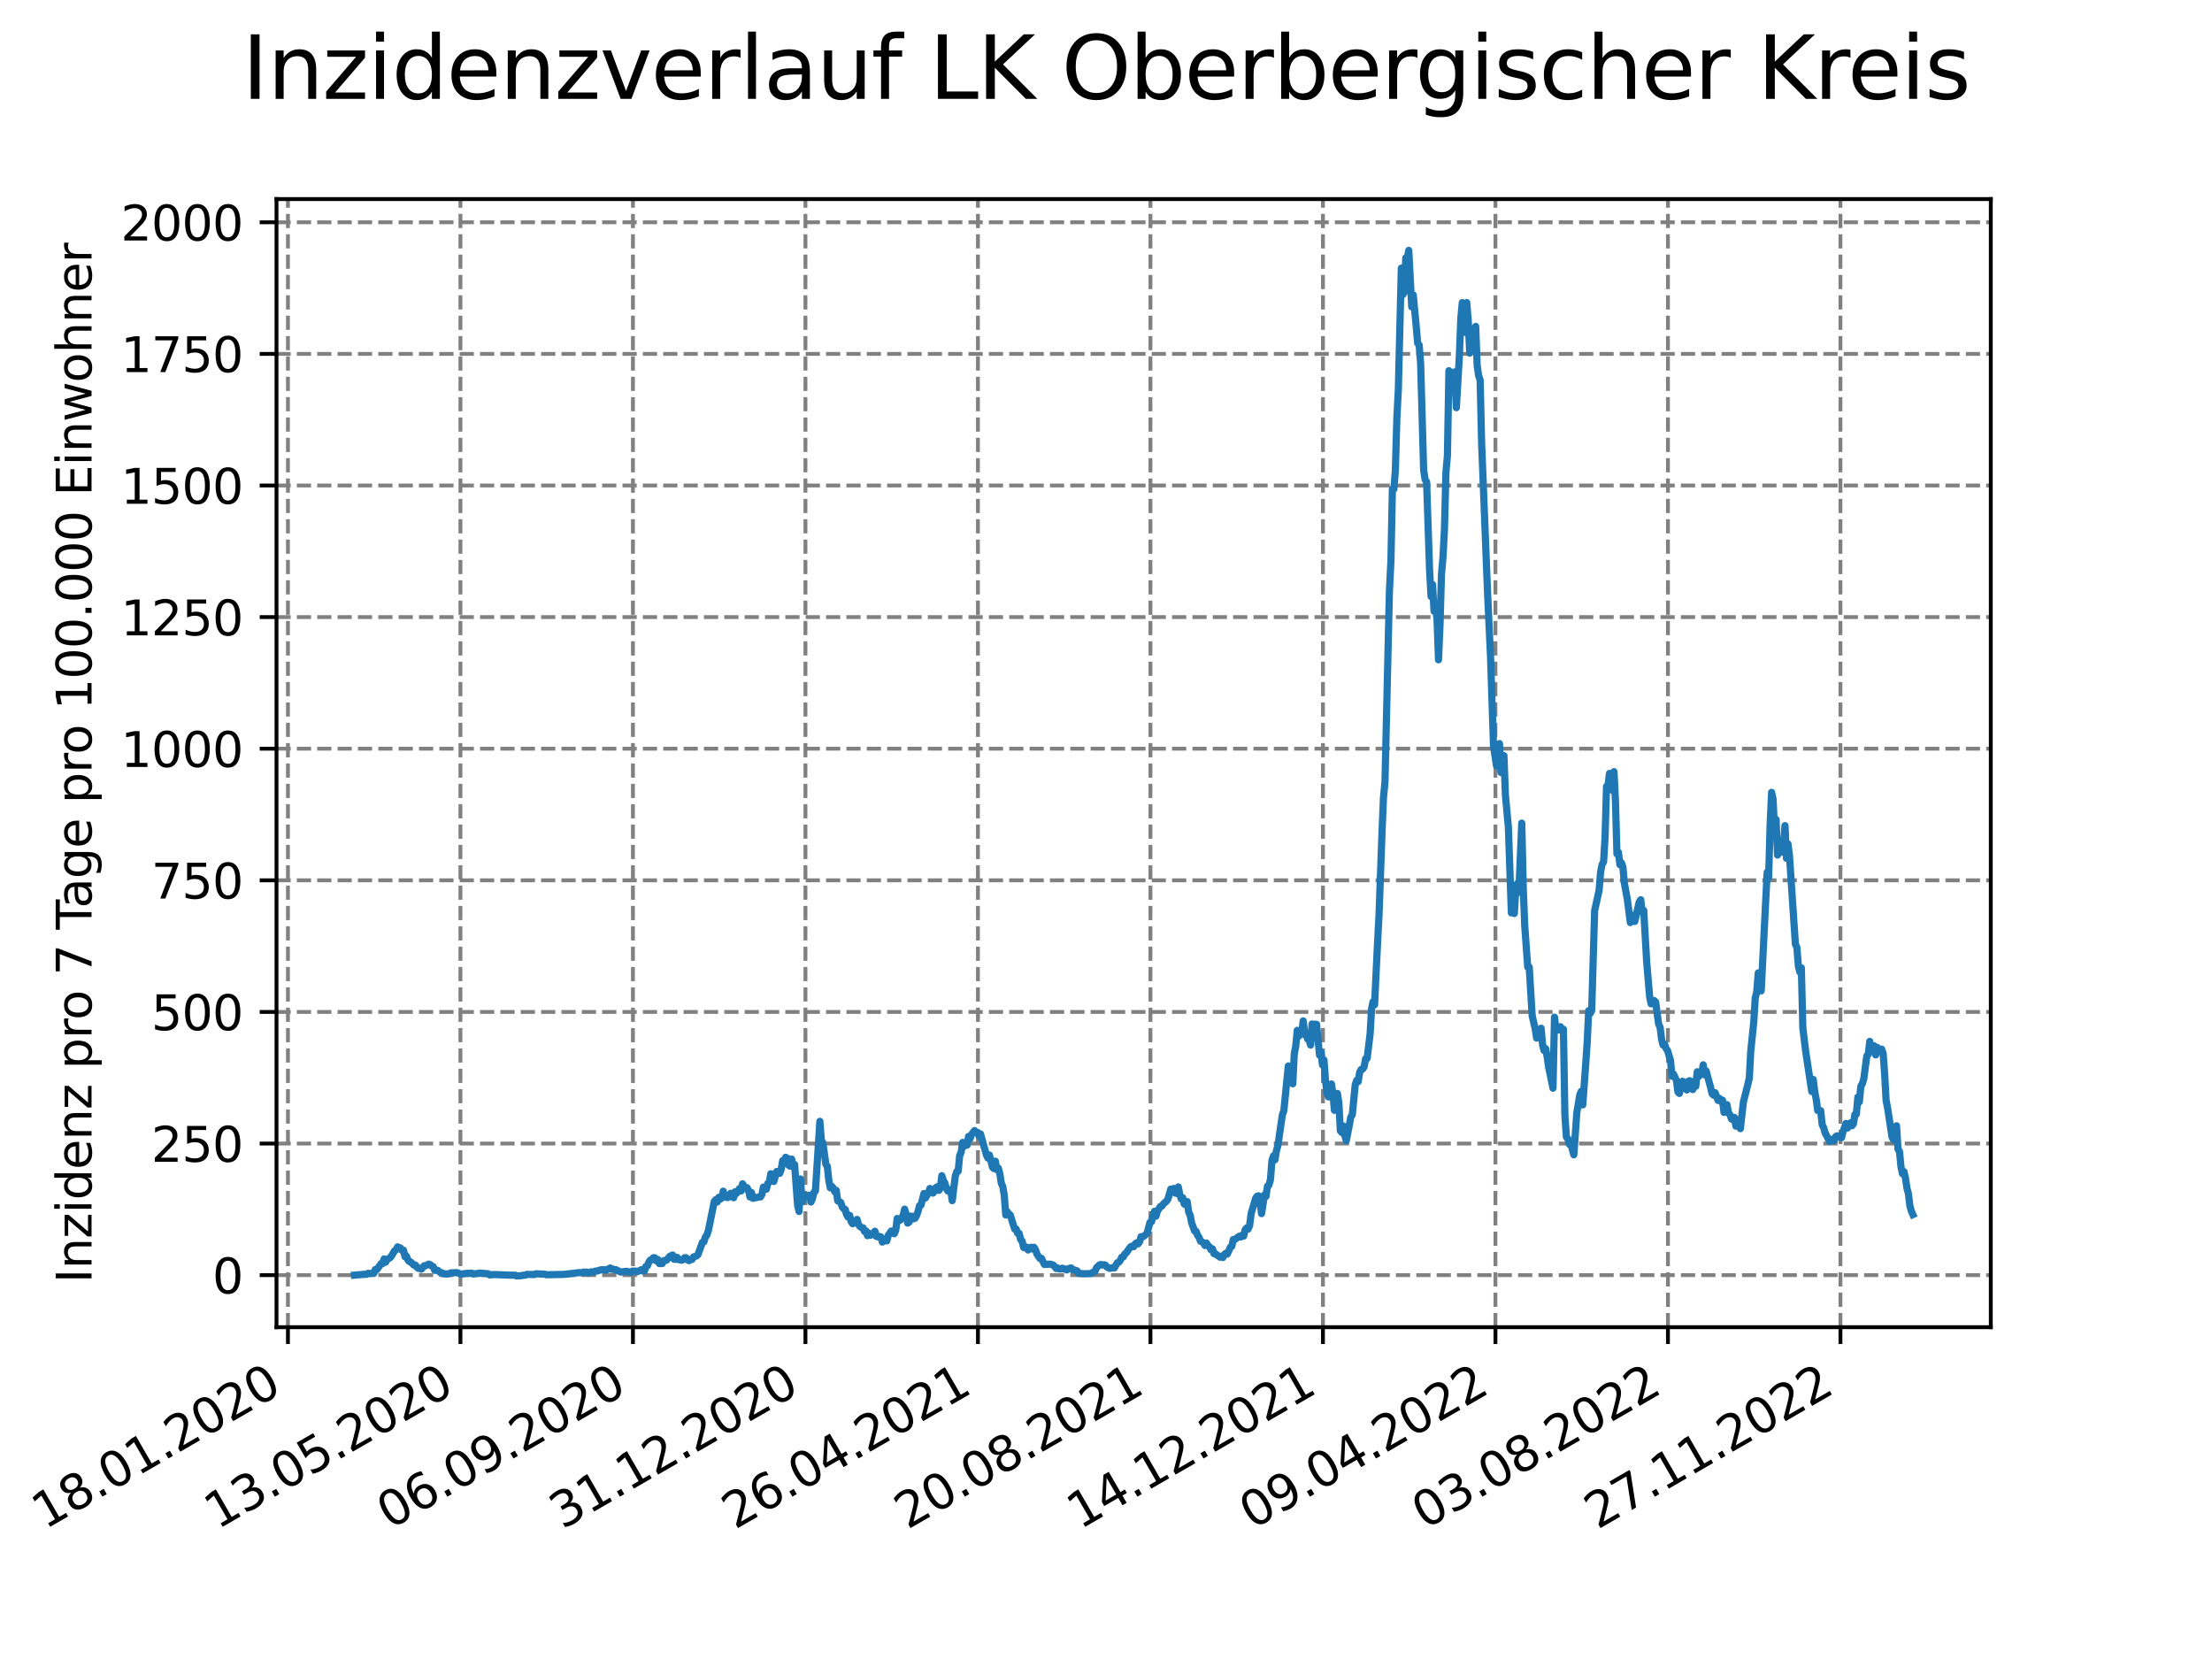 <?xml version="1.0" encoding="utf-8" standalone="no"?>
<!DOCTYPE svg PUBLIC "-//W3C//DTD SVG 1.1//EN"
  "http://www.w3.org/Graphics/SVG/1.1/DTD/svg11.dtd">
<svg xmlns:xlink="http://www.w3.org/1999/xlink" width="460.8pt" height="345.6pt" viewBox="0 0 460.8 345.6" xmlns="http://www.w3.org/2000/svg" version="1.1">
 <defs>
  <style type="text/css">*{stroke-linejoin: round; stroke-linecap: butt}</style>
 </defs>
 <g id="figure_1">
  <g id="patch_1">
   <path d="M 0 345.6 
L 460.8 345.6 
L 460.8 0 
L 0 0 
z
" style="fill: #ffffff"/>
  </g>
  <g id="axes_1">
   <g id="patch_2">
    <path d="M 57.6 276.48 
L 414.72 276.48 
L 414.72 41.472 
L 57.6 41.472 
z
" style="fill: #ffffff"/>
   </g>
   <g id="matplotlib.axis_1">
    <g id="xtick_1">
     <g id="line2d_1">
      <path d="M 59.983 276.48 
L 59.983 41.472 
" clip-path="url(#pe8a0dad071)" style="fill: none; stroke-dasharray: 2.96,1.28; stroke-dashoffset: 0; stroke: #808080; stroke-width: 0.8"/>
     </g>
     <g id="line2d_2">
      <defs>
       <path id="m8396f76496" d="M 0 0 
L 0 3.5 
" style="stroke: #000000; stroke-width: 0.8"/>
      </defs>
      <g>
       <use xlink:href="#m8396f76496" x="59.983" y="276.48" style="stroke: #000000; stroke-width: 0.8"/>
      </g>
     </g>
     <g id="text_1">
      <!-- 18.01.2020 -->
      <g transform="translate(9.358 318.689) rotate(-30) scale(0.1 -0.1)">
       <defs>
        <path id="DejaVuSans-31" d="M 794 531 
L 1825 531 
L 1825 4091 
L 703 3866 
L 703 4441 
L 1819 4666 
L 2450 4666 
L 2450 531 
L 3481 531 
L 3481 0 
L 794 0 
L 794 531 
z
" transform="scale(0.016)"/>
        <path id="DejaVuSans-38" d="M 2034 2216 
Q 1584 2216 1326 1975 
Q 1069 1734 1069 1313 
Q 1069 891 1326 650 
Q 1584 409 2034 409 
Q 2484 409 2743 651 
Q 3003 894 3003 1313 
Q 3003 1734 2745 1975 
Q 2488 2216 2034 2216 
z
M 1403 2484 
Q 997 2584 770 2862 
Q 544 3141 544 3541 
Q 544 4100 942 4425 
Q 1341 4750 2034 4750 
Q 2731 4750 3128 4425 
Q 3525 4100 3525 3541 
Q 3525 3141 3298 2862 
Q 3072 2584 2669 2484 
Q 3125 2378 3379 2068 
Q 3634 1759 3634 1313 
Q 3634 634 3220 271 
Q 2806 -91 2034 -91 
Q 1263 -91 848 271 
Q 434 634 434 1313 
Q 434 1759 690 2068 
Q 947 2378 1403 2484 
z
M 1172 3481 
Q 1172 3119 1398 2916 
Q 1625 2713 2034 2713 
Q 2441 2713 2670 2916 
Q 2900 3119 2900 3481 
Q 2900 3844 2670 4047 
Q 2441 4250 2034 4250 
Q 1625 4250 1398 4047 
Q 1172 3844 1172 3481 
z
" transform="scale(0.016)"/>
        <path id="DejaVuSans-2e" d="M 684 794 
L 1344 794 
L 1344 0 
L 684 0 
L 684 794 
z
" transform="scale(0.016)"/>
        <path id="DejaVuSans-30" d="M 2034 4250 
Q 1547 4250 1301 3770 
Q 1056 3291 1056 2328 
Q 1056 1369 1301 889 
Q 1547 409 2034 409 
Q 2525 409 2770 889 
Q 3016 1369 3016 2328 
Q 3016 3291 2770 3770 
Q 2525 4250 2034 4250 
z
M 2034 4750 
Q 2819 4750 3233 4129 
Q 3647 3509 3647 2328 
Q 3647 1150 3233 529 
Q 2819 -91 2034 -91 
Q 1250 -91 836 529 
Q 422 1150 422 2328 
Q 422 3509 836 4129 
Q 1250 4750 2034 4750 
z
" transform="scale(0.016)"/>
        <path id="DejaVuSans-32" d="M 1228 531 
L 3431 531 
L 3431 0 
L 469 0 
L 469 531 
Q 828 903 1448 1529 
Q 2069 2156 2228 2338 
Q 2531 2678 2651 2914 
Q 2772 3150 2772 3378 
Q 2772 3750 2511 3984 
Q 2250 4219 1831 4219 
Q 1534 4219 1204 4116 
Q 875 4013 500 3803 
L 500 4441 
Q 881 4594 1212 4672 
Q 1544 4750 1819 4750 
Q 2544 4750 2975 4387 
Q 3406 4025 3406 3419 
Q 3406 3131 3298 2873 
Q 3191 2616 2906 2266 
Q 2828 2175 2409 1742 
Q 1991 1309 1228 531 
z
" transform="scale(0.016)"/>
       </defs>
       <use xlink:href="#DejaVuSans-31"/>
       <use xlink:href="#DejaVuSans-38" x="63.623"/>
       <use xlink:href="#DejaVuSans-2e" x="127.246"/>
       <use xlink:href="#DejaVuSans-30" x="159.033"/>
       <use xlink:href="#DejaVuSans-31" x="222.656"/>
       <use xlink:href="#DejaVuSans-2e" x="286.279"/>
       <use xlink:href="#DejaVuSans-32" x="318.066"/>
       <use xlink:href="#DejaVuSans-30" x="381.689"/>
       <use xlink:href="#DejaVuSans-32" x="445.312"/>
       <use xlink:href="#DejaVuSans-30" x="508.936"/>
      </g>
     </g>
    </g>
    <g id="xtick_2">
     <g id="line2d_3">
      <path d="M 95.918 276.48 
L 95.918 41.472 
" clip-path="url(#pe8a0dad071)" style="fill: none; stroke-dasharray: 2.96,1.28; stroke-dashoffset: 0; stroke: #808080; stroke-width: 0.8"/>
     </g>
     <g id="line2d_4">
      <g>
       <use xlink:href="#m8396f76496" x="95.918" y="276.48" style="stroke: #000000; stroke-width: 0.8"/>
      </g>
     </g>
     <g id="text_2">
      <!-- 13.05.2020 -->
      <g transform="translate(45.293 318.689) rotate(-30) scale(0.1 -0.1)">
       <defs>
        <path id="DejaVuSans-33" d="M 2597 2516 
Q 3050 2419 3304 2112 
Q 3559 1806 3559 1356 
Q 3559 666 3084 287 
Q 2609 -91 1734 -91 
Q 1441 -91 1130 -33 
Q 819 25 488 141 
L 488 750 
Q 750 597 1062 519 
Q 1375 441 1716 441 
Q 2309 441 2620 675 
Q 2931 909 2931 1356 
Q 2931 1769 2642 2001 
Q 2353 2234 1838 2234 
L 1294 2234 
L 1294 2753 
L 1863 2753 
Q 2328 2753 2575 2939 
Q 2822 3125 2822 3475 
Q 2822 3834 2567 4026 
Q 2313 4219 1838 4219 
Q 1578 4219 1281 4162 
Q 984 4106 628 3988 
L 628 4550 
Q 988 4650 1302 4700 
Q 1616 4750 1894 4750 
Q 2613 4750 3031 4423 
Q 3450 4097 3450 3541 
Q 3450 3153 3228 2886 
Q 3006 2619 2597 2516 
z
" transform="scale(0.016)"/>
        <path id="DejaVuSans-35" d="M 691 4666 
L 3169 4666 
L 3169 4134 
L 1269 4134 
L 1269 2991 
Q 1406 3038 1543 3061 
Q 1681 3084 1819 3084 
Q 2600 3084 3056 2656 
Q 3513 2228 3513 1497 
Q 3513 744 3044 326 
Q 2575 -91 1722 -91 
Q 1428 -91 1123 -41 
Q 819 9 494 109 
L 494 744 
Q 775 591 1075 516 
Q 1375 441 1709 441 
Q 2250 441 2565 725 
Q 2881 1009 2881 1497 
Q 2881 1984 2565 2268 
Q 2250 2553 1709 2553 
Q 1456 2553 1204 2497 
Q 953 2441 691 2322 
L 691 4666 
z
" transform="scale(0.016)"/>
       </defs>
       <use xlink:href="#DejaVuSans-31"/>
       <use xlink:href="#DejaVuSans-33" x="63.623"/>
       <use xlink:href="#DejaVuSans-2e" x="127.246"/>
       <use xlink:href="#DejaVuSans-30" x="159.033"/>
       <use xlink:href="#DejaVuSans-35" x="222.656"/>
       <use xlink:href="#DejaVuSans-2e" x="286.279"/>
       <use xlink:href="#DejaVuSans-32" x="318.066"/>
       <use xlink:href="#DejaVuSans-30" x="381.689"/>
       <use xlink:href="#DejaVuSans-32" x="445.312"/>
       <use xlink:href="#DejaVuSans-30" x="508.936"/>
      </g>
     </g>
    </g>
    <g id="xtick_3">
     <g id="line2d_5">
      <path d="M 131.853 276.48 
L 131.853 41.472 
" clip-path="url(#pe8a0dad071)" style="fill: none; stroke-dasharray: 2.96,1.28; stroke-dashoffset: 0; stroke: #808080; stroke-width: 0.8"/>
     </g>
     <g id="line2d_6">
      <g>
       <use xlink:href="#m8396f76496" x="131.853" y="276.48" style="stroke: #000000; stroke-width: 0.8"/>
      </g>
     </g>
     <g id="text_3">
      <!-- 06.09.2020 -->
      <g transform="translate(81.228 318.689) rotate(-30) scale(0.1 -0.1)">
       <defs>
        <path id="DejaVuSans-36" d="M 2113 2584 
Q 1688 2584 1439 2293 
Q 1191 2003 1191 1497 
Q 1191 994 1439 701 
Q 1688 409 2113 409 
Q 2538 409 2786 701 
Q 3034 994 3034 1497 
Q 3034 2003 2786 2293 
Q 2538 2584 2113 2584 
z
M 3366 4563 
L 3366 3988 
Q 3128 4100 2886 4159 
Q 2644 4219 2406 4219 
Q 1781 4219 1451 3797 
Q 1122 3375 1075 2522 
Q 1259 2794 1537 2939 
Q 1816 3084 2150 3084 
Q 2853 3084 3261 2657 
Q 3669 2231 3669 1497 
Q 3669 778 3244 343 
Q 2819 -91 2113 -91 
Q 1303 -91 875 529 
Q 447 1150 447 2328 
Q 447 3434 972 4092 
Q 1497 4750 2381 4750 
Q 2619 4750 2861 4703 
Q 3103 4656 3366 4563 
z
" transform="scale(0.016)"/>
        <path id="DejaVuSans-39" d="M 703 97 
L 703 672 
Q 941 559 1184 500 
Q 1428 441 1663 441 
Q 2288 441 2617 861 
Q 2947 1281 2994 2138 
Q 2813 1869 2534 1725 
Q 2256 1581 1919 1581 
Q 1219 1581 811 2004 
Q 403 2428 403 3163 
Q 403 3881 828 4315 
Q 1253 4750 1959 4750 
Q 2769 4750 3195 4129 
Q 3622 3509 3622 2328 
Q 3622 1225 3098 567 
Q 2575 -91 1691 -91 
Q 1453 -91 1209 -44 
Q 966 3 703 97 
z
M 1959 2075 
Q 2384 2075 2632 2365 
Q 2881 2656 2881 3163 
Q 2881 3666 2632 3958 
Q 2384 4250 1959 4250 
Q 1534 4250 1286 3958 
Q 1038 3666 1038 3163 
Q 1038 2656 1286 2365 
Q 1534 2075 1959 2075 
z
" transform="scale(0.016)"/>
       </defs>
       <use xlink:href="#DejaVuSans-30"/>
       <use xlink:href="#DejaVuSans-36" x="63.623"/>
       <use xlink:href="#DejaVuSans-2e" x="127.246"/>
       <use xlink:href="#DejaVuSans-30" x="159.033"/>
       <use xlink:href="#DejaVuSans-39" x="222.656"/>
       <use xlink:href="#DejaVuSans-2e" x="286.279"/>
       <use xlink:href="#DejaVuSans-32" x="318.066"/>
       <use xlink:href="#DejaVuSans-30" x="381.689"/>
       <use xlink:href="#DejaVuSans-32" x="445.312"/>
       <use xlink:href="#DejaVuSans-30" x="508.936"/>
      </g>
     </g>
    </g>
    <g id="xtick_4">
     <g id="line2d_7">
      <path d="M 167.788 276.48 
L 167.788 41.472 
" clip-path="url(#pe8a0dad071)" style="fill: none; stroke-dasharray: 2.96,1.28; stroke-dashoffset: 0; stroke: #808080; stroke-width: 0.8"/>
     </g>
     <g id="line2d_8">
      <g>
       <use xlink:href="#m8396f76496" x="167.788" y="276.48" style="stroke: #000000; stroke-width: 0.8"/>
      </g>
     </g>
     <g id="text_4">
      <!-- 31.12.2020 -->
      <g transform="translate(117.163 318.689) rotate(-30) scale(0.1 -0.1)">
       <use xlink:href="#DejaVuSans-33"/>
       <use xlink:href="#DejaVuSans-31" x="63.623"/>
       <use xlink:href="#DejaVuSans-2e" x="127.246"/>
       <use xlink:href="#DejaVuSans-31" x="159.033"/>
       <use xlink:href="#DejaVuSans-32" x="222.656"/>
       <use xlink:href="#DejaVuSans-2e" x="286.279"/>
       <use xlink:href="#DejaVuSans-32" x="318.066"/>
       <use xlink:href="#DejaVuSans-30" x="381.689"/>
       <use xlink:href="#DejaVuSans-32" x="445.312"/>
       <use xlink:href="#DejaVuSans-30" x="508.936"/>
      </g>
     </g>
    </g>
    <g id="xtick_5">
     <g id="line2d_9">
      <path d="M 203.723 276.48 
L 203.723 41.472 
" clip-path="url(#pe8a0dad071)" style="fill: none; stroke-dasharray: 2.96,1.28; stroke-dashoffset: 0; stroke: #808080; stroke-width: 0.8"/>
     </g>
     <g id="line2d_10">
      <g>
       <use xlink:href="#m8396f76496" x="203.723" y="276.48" style="stroke: #000000; stroke-width: 0.8"/>
      </g>
     </g>
     <g id="text_5">
      <!-- 26.04.2021 -->
      <g transform="translate(153.098 318.689) rotate(-30) scale(0.1 -0.1)">
       <defs>
        <path id="DejaVuSans-34" d="M 2419 4116 
L 825 1625 
L 2419 1625 
L 2419 4116 
z
M 2253 4666 
L 3047 4666 
L 3047 1625 
L 3713 1625 
L 3713 1100 
L 3047 1100 
L 3047 0 
L 2419 0 
L 2419 1100 
L 313 1100 
L 313 1709 
L 2253 4666 
z
" transform="scale(0.016)"/>
       </defs>
       <use xlink:href="#DejaVuSans-32"/>
       <use xlink:href="#DejaVuSans-36" x="63.623"/>
       <use xlink:href="#DejaVuSans-2e" x="127.246"/>
       <use xlink:href="#DejaVuSans-30" x="159.033"/>
       <use xlink:href="#DejaVuSans-34" x="222.656"/>
       <use xlink:href="#DejaVuSans-2e" x="286.279"/>
       <use xlink:href="#DejaVuSans-32" x="318.066"/>
       <use xlink:href="#DejaVuSans-30" x="381.689"/>
       <use xlink:href="#DejaVuSans-32" x="445.312"/>
       <use xlink:href="#DejaVuSans-31" x="508.936"/>
      </g>
     </g>
    </g>
    <g id="xtick_6">
     <g id="line2d_11">
      <path d="M 239.658 276.48 
L 239.658 41.472 
" clip-path="url(#pe8a0dad071)" style="fill: none; stroke-dasharray: 2.96,1.28; stroke-dashoffset: 0; stroke: #808080; stroke-width: 0.8"/>
     </g>
     <g id="line2d_12">
      <g>
       <use xlink:href="#m8396f76496" x="239.658" y="276.48" style="stroke: #000000; stroke-width: 0.8"/>
      </g>
     </g>
     <g id="text_6">
      <!-- 20.08.2021 -->
      <g transform="translate(189.033 318.689) rotate(-30) scale(0.1 -0.1)">
       <use xlink:href="#DejaVuSans-32"/>
       <use xlink:href="#DejaVuSans-30" x="63.623"/>
       <use xlink:href="#DejaVuSans-2e" x="127.246"/>
       <use xlink:href="#DejaVuSans-30" x="159.033"/>
       <use xlink:href="#DejaVuSans-38" x="222.656"/>
       <use xlink:href="#DejaVuSans-2e" x="286.279"/>
       <use xlink:href="#DejaVuSans-32" x="318.066"/>
       <use xlink:href="#DejaVuSans-30" x="381.689"/>
       <use xlink:href="#DejaVuSans-32" x="445.312"/>
       <use xlink:href="#DejaVuSans-31" x="508.936"/>
      </g>
     </g>
    </g>
    <g id="xtick_7">
     <g id="line2d_13">
      <path d="M 275.593 276.48 
L 275.593 41.472 
" clip-path="url(#pe8a0dad071)" style="fill: none; stroke-dasharray: 2.96,1.28; stroke-dashoffset: 0; stroke: #808080; stroke-width: 0.8"/>
     </g>
     <g id="line2d_14">
      <g>
       <use xlink:href="#m8396f76496" x="275.593" y="276.48" style="stroke: #000000; stroke-width: 0.8"/>
      </g>
     </g>
     <g id="text_7">
      <!-- 14.12.2021 -->
      <g transform="translate(224.968 318.689) rotate(-30) scale(0.1 -0.1)">
       <use xlink:href="#DejaVuSans-31"/>
       <use xlink:href="#DejaVuSans-34" x="63.623"/>
       <use xlink:href="#DejaVuSans-2e" x="127.246"/>
       <use xlink:href="#DejaVuSans-31" x="159.033"/>
       <use xlink:href="#DejaVuSans-32" x="222.656"/>
       <use xlink:href="#DejaVuSans-2e" x="286.279"/>
       <use xlink:href="#DejaVuSans-32" x="318.066"/>
       <use xlink:href="#DejaVuSans-30" x="381.689"/>
       <use xlink:href="#DejaVuSans-32" x="445.312"/>
       <use xlink:href="#DejaVuSans-31" x="508.936"/>
      </g>
     </g>
    </g>
    <g id="xtick_8">
     <g id="line2d_15">
      <path d="M 311.528 276.48 
L 311.528 41.472 
" clip-path="url(#pe8a0dad071)" style="fill: none; stroke-dasharray: 2.96,1.28; stroke-dashoffset: 0; stroke: #808080; stroke-width: 0.8"/>
     </g>
     <g id="line2d_16">
      <g>
       <use xlink:href="#m8396f76496" x="311.528" y="276.48" style="stroke: #000000; stroke-width: 0.8"/>
      </g>
     </g>
     <g id="text_8">
      <!-- 09.04.2022 -->
      <g transform="translate(260.903 318.689) rotate(-30) scale(0.1 -0.1)">
       <use xlink:href="#DejaVuSans-30"/>
       <use xlink:href="#DejaVuSans-39" x="63.623"/>
       <use xlink:href="#DejaVuSans-2e" x="127.246"/>
       <use xlink:href="#DejaVuSans-30" x="159.033"/>
       <use xlink:href="#DejaVuSans-34" x="222.656"/>
       <use xlink:href="#DejaVuSans-2e" x="286.279"/>
       <use xlink:href="#DejaVuSans-32" x="318.066"/>
       <use xlink:href="#DejaVuSans-30" x="381.689"/>
       <use xlink:href="#DejaVuSans-32" x="445.312"/>
       <use xlink:href="#DejaVuSans-32" x="508.936"/>
      </g>
     </g>
    </g>
    <g id="xtick_9">
     <g id="line2d_17">
      <path d="M 347.463 276.48 
L 347.463 41.472 
" clip-path="url(#pe8a0dad071)" style="fill: none; stroke-dasharray: 2.96,1.28; stroke-dashoffset: 0; stroke: #808080; stroke-width: 0.8"/>
     </g>
     <g id="line2d_18">
      <g>
       <use xlink:href="#m8396f76496" x="347.463" y="276.48" style="stroke: #000000; stroke-width: 0.8"/>
      </g>
     </g>
     <g id="text_9">
      <!-- 03.08.2022 -->
      <g transform="translate(296.838 318.689) rotate(-30) scale(0.1 -0.1)">
       <use xlink:href="#DejaVuSans-30"/>
       <use xlink:href="#DejaVuSans-33" x="63.623"/>
       <use xlink:href="#DejaVuSans-2e" x="127.246"/>
       <use xlink:href="#DejaVuSans-30" x="159.033"/>
       <use xlink:href="#DejaVuSans-38" x="222.656"/>
       <use xlink:href="#DejaVuSans-2e" x="286.279"/>
       <use xlink:href="#DejaVuSans-32" x="318.066"/>
       <use xlink:href="#DejaVuSans-30" x="381.689"/>
       <use xlink:href="#DejaVuSans-32" x="445.312"/>
       <use xlink:href="#DejaVuSans-32" x="508.936"/>
      </g>
     </g>
    </g>
    <g id="xtick_10">
     <g id="line2d_19">
      <path d="M 383.398 276.48 
L 383.398 41.472 
" clip-path="url(#pe8a0dad071)" style="fill: none; stroke-dasharray: 2.96,1.28; stroke-dashoffset: 0; stroke: #808080; stroke-width: 0.8"/>
     </g>
     <g id="line2d_20">
      <g>
       <use xlink:href="#m8396f76496" x="383.398" y="276.48" style="stroke: #000000; stroke-width: 0.8"/>
      </g>
     </g>
     <g id="text_10">
      <!-- 27.11.2022 -->
      <g transform="translate(332.773 318.689) rotate(-30) scale(0.1 -0.1)">
       <defs>
        <path id="DejaVuSans-37" d="M 525 4666 
L 3525 4666 
L 3525 4397 
L 1831 0 
L 1172 0 
L 2766 4134 
L 525 4134 
L 525 4666 
z
" transform="scale(0.016)"/>
       </defs>
       <use xlink:href="#DejaVuSans-32"/>
       <use xlink:href="#DejaVuSans-37" x="63.623"/>
       <use xlink:href="#DejaVuSans-2e" x="127.246"/>
       <use xlink:href="#DejaVuSans-31" x="159.033"/>
       <use xlink:href="#DejaVuSans-31" x="222.656"/>
       <use xlink:href="#DejaVuSans-2e" x="286.279"/>
       <use xlink:href="#DejaVuSans-32" x="318.066"/>
       <use xlink:href="#DejaVuSans-30" x="381.689"/>
       <use xlink:href="#DejaVuSans-32" x="445.312"/>
       <use xlink:href="#DejaVuSans-32" x="508.936"/>
      </g>
     </g>
    </g>
   </g>
   <g id="matplotlib.axis_2">
    <g id="ytick_1">
     <g id="line2d_21">
      <path d="M 57.6 265.637 
L 414.72 265.637 
" clip-path="url(#pe8a0dad071)" style="fill: none; stroke-dasharray: 2.96,1.28; stroke-dashoffset: 0; stroke: #808080; stroke-width: 0.8"/>
     </g>
     <g id="line2d_22">
      <defs>
       <path id="m97e32d7640" d="M 0 0 
L -3.5 0 
" style="stroke: #000000; stroke-width: 0.8"/>
      </defs>
      <g>
       <use xlink:href="#m97e32d7640" x="57.6" y="265.637" style="stroke: #000000; stroke-width: 0.8"/>
      </g>
     </g>
     <g id="text_11">
      <!-- 0 -->
      <g transform="translate(44.237 269.436) scale(0.1 -0.1)">
       <use xlink:href="#DejaVuSans-30"/>
      </g>
     </g>
    </g>
    <g id="ytick_2">
     <g id="line2d_23">
      <path d="M 57.6 238.22 
L 414.72 238.22 
" clip-path="url(#pe8a0dad071)" style="fill: none; stroke-dasharray: 2.96,1.28; stroke-dashoffset: 0; stroke: #808080; stroke-width: 0.8"/>
     </g>
     <g id="line2d_24">
      <g>
       <use xlink:href="#m97e32d7640" x="57.6" y="238.22" style="stroke: #000000; stroke-width: 0.8"/>
      </g>
     </g>
     <g id="text_12">
      <!-- 250 -->
      <g transform="translate(31.512 242.019) scale(0.1 -0.1)">
       <use xlink:href="#DejaVuSans-32"/>
       <use xlink:href="#DejaVuSans-35" x="63.623"/>
       <use xlink:href="#DejaVuSans-30" x="127.246"/>
      </g>
     </g>
    </g>
    <g id="ytick_3">
     <g id="line2d_25">
      <path d="M 57.6 210.803 
L 414.72 210.803 
" clip-path="url(#pe8a0dad071)" style="fill: none; stroke-dasharray: 2.96,1.28; stroke-dashoffset: 0; stroke: #808080; stroke-width: 0.8"/>
     </g>
     <g id="line2d_26">
      <g>
       <use xlink:href="#m97e32d7640" x="57.6" y="210.803" style="stroke: #000000; stroke-width: 0.8"/>
      </g>
     </g>
     <g id="text_13">
      <!-- 500 -->
      <g transform="translate(31.512 214.603) scale(0.1 -0.1)">
       <use xlink:href="#DejaVuSans-35"/>
       <use xlink:href="#DejaVuSans-30" x="63.623"/>
       <use xlink:href="#DejaVuSans-30" x="127.246"/>
      </g>
     </g>
    </g>
    <g id="ytick_4">
     <g id="line2d_27">
      <path d="M 57.6 183.387 
L 414.72 183.387 
" clip-path="url(#pe8a0dad071)" style="fill: none; stroke-dasharray: 2.96,1.28; stroke-dashoffset: 0; stroke: #808080; stroke-width: 0.8"/>
     </g>
     <g id="line2d_28">
      <g>
       <use xlink:href="#m97e32d7640" x="57.6" y="183.387" style="stroke: #000000; stroke-width: 0.8"/>
      </g>
     </g>
     <g id="text_14">
      <!-- 750 -->
      <g transform="translate(31.512 187.186) scale(0.1 -0.1)">
       <use xlink:href="#DejaVuSans-37"/>
       <use xlink:href="#DejaVuSans-35" x="63.623"/>
       <use xlink:href="#DejaVuSans-30" x="127.246"/>
      </g>
     </g>
    </g>
    <g id="ytick_5">
     <g id="line2d_29">
      <path d="M 57.6 155.97 
L 414.72 155.97 
" clip-path="url(#pe8a0dad071)" style="fill: none; stroke-dasharray: 2.96,1.28; stroke-dashoffset: 0; stroke: #808080; stroke-width: 0.8"/>
     </g>
     <g id="line2d_30">
      <g>
       <use xlink:href="#m97e32d7640" x="57.6" y="155.97" style="stroke: #000000; stroke-width: 0.8"/>
      </g>
     </g>
     <g id="text_15">
      <!-- 1000 -->
      <g transform="translate(25.15 159.769) scale(0.1 -0.1)">
       <use xlink:href="#DejaVuSans-31"/>
       <use xlink:href="#DejaVuSans-30" x="63.623"/>
       <use xlink:href="#DejaVuSans-30" x="127.246"/>
       <use xlink:href="#DejaVuSans-30" x="190.869"/>
      </g>
     </g>
    </g>
    <g id="ytick_6">
     <g id="line2d_31">
      <path d="M 57.6 128.553 
L 414.72 128.553 
" clip-path="url(#pe8a0dad071)" style="fill: none; stroke-dasharray: 2.96,1.28; stroke-dashoffset: 0; stroke: #808080; stroke-width: 0.8"/>
     </g>
     <g id="line2d_32">
      <g>
       <use xlink:href="#m97e32d7640" x="57.6" y="128.553" style="stroke: #000000; stroke-width: 0.8"/>
      </g>
     </g>
     <g id="text_16">
      <!-- 1250 -->
      <g transform="translate(25.15 132.353) scale(0.1 -0.1)">
       <use xlink:href="#DejaVuSans-31"/>
       <use xlink:href="#DejaVuSans-32" x="63.623"/>
       <use xlink:href="#DejaVuSans-35" x="127.246"/>
       <use xlink:href="#DejaVuSans-30" x="190.869"/>
      </g>
     </g>
    </g>
    <g id="ytick_7">
     <g id="line2d_33">
      <path d="M 57.6 101.137 
L 414.72 101.137 
" clip-path="url(#pe8a0dad071)" style="fill: none; stroke-dasharray: 2.96,1.28; stroke-dashoffset: 0; stroke: #808080; stroke-width: 0.8"/>
     </g>
     <g id="line2d_34">
      <g>
       <use xlink:href="#m97e32d7640" x="57.6" y="101.137" style="stroke: #000000; stroke-width: 0.8"/>
      </g>
     </g>
     <g id="text_17">
      <!-- 1500 -->
      <g transform="translate(25.15 104.936) scale(0.1 -0.1)">
       <use xlink:href="#DejaVuSans-31"/>
       <use xlink:href="#DejaVuSans-35" x="63.623"/>
       <use xlink:href="#DejaVuSans-30" x="127.246"/>
       <use xlink:href="#DejaVuSans-30" x="190.869"/>
      </g>
     </g>
    </g>
    <g id="ytick_8">
     <g id="line2d_35">
      <path d="M 57.6 73.72 
L 414.72 73.72 
" clip-path="url(#pe8a0dad071)" style="fill: none; stroke-dasharray: 2.96,1.28; stroke-dashoffset: 0; stroke: #808080; stroke-width: 0.8"/>
     </g>
     <g id="line2d_36">
      <g>
       <use xlink:href="#m97e32d7640" x="57.6" y="73.72" style="stroke: #000000; stroke-width: 0.8"/>
      </g>
     </g>
     <g id="text_18">
      <!-- 1750 -->
      <g transform="translate(25.15 77.519) scale(0.1 -0.1)">
       <use xlink:href="#DejaVuSans-31"/>
       <use xlink:href="#DejaVuSans-37" x="63.623"/>
       <use xlink:href="#DejaVuSans-35" x="127.246"/>
       <use xlink:href="#DejaVuSans-30" x="190.869"/>
      </g>
     </g>
    </g>
    <g id="ytick_9">
     <g id="line2d_37">
      <path d="M 57.6 46.304 
L 414.72 46.304 
" clip-path="url(#pe8a0dad071)" style="fill: none; stroke-dasharray: 2.96,1.28; stroke-dashoffset: 0; stroke: #808080; stroke-width: 0.8"/>
     </g>
     <g id="line2d_38">
      <g>
       <use xlink:href="#m97e32d7640" x="57.6" y="46.304" style="stroke: #000000; stroke-width: 0.8"/>
      </g>
     </g>
     <g id="text_19">
      <!-- 2000 -->
      <g transform="translate(25.15 50.103) scale(0.1 -0.1)">
       <use xlink:href="#DejaVuSans-32"/>
       <use xlink:href="#DejaVuSans-30" x="63.623"/>
       <use xlink:href="#DejaVuSans-30" x="127.246"/>
       <use xlink:href="#DejaVuSans-30" x="190.869"/>
      </g>
     </g>
    </g>
    <g id="text_20">
     <!-- Inzidenz pro 7 Tage pro 100.000 Einwohner -->
     <g transform="translate(19.07 267.301) rotate(-90) scale(0.1 -0.1)">
      <defs>
       <path id="DejaVuSans-49" d="M 628 4666 
L 1259 4666 
L 1259 0 
L 628 0 
L 628 4666 
z
" transform="scale(0.016)"/>
       <path id="DejaVuSans-6e" d="M 3513 2113 
L 3513 0 
L 2938 0 
L 2938 2094 
Q 2938 2591 2744 2837 
Q 2550 3084 2163 3084 
Q 1697 3084 1428 2787 
Q 1159 2491 1159 1978 
L 1159 0 
L 581 0 
L 581 3500 
L 1159 3500 
L 1159 2956 
Q 1366 3272 1645 3428 
Q 1925 3584 2291 3584 
Q 2894 3584 3203 3211 
Q 3513 2838 3513 2113 
z
" transform="scale(0.016)"/>
       <path id="DejaVuSans-7a" d="M 353 3500 
L 3084 3500 
L 3084 2975 
L 922 459 
L 3084 459 
L 3084 0 
L 275 0 
L 275 525 
L 2438 3041 
L 353 3041 
L 353 3500 
z
" transform="scale(0.016)"/>
       <path id="DejaVuSans-69" d="M 603 3500 
L 1178 3500 
L 1178 0 
L 603 0 
L 603 3500 
z
M 603 4863 
L 1178 4863 
L 1178 4134 
L 603 4134 
L 603 4863 
z
" transform="scale(0.016)"/>
       <path id="DejaVuSans-64" d="M 2906 2969 
L 2906 4863 
L 3481 4863 
L 3481 0 
L 2906 0 
L 2906 525 
Q 2725 213 2448 61 
Q 2172 -91 1784 -91 
Q 1150 -91 751 415 
Q 353 922 353 1747 
Q 353 2572 751 3078 
Q 1150 3584 1784 3584 
Q 2172 3584 2448 3432 
Q 2725 3281 2906 2969 
z
M 947 1747 
Q 947 1113 1208 752 
Q 1469 391 1925 391 
Q 2381 391 2643 752 
Q 2906 1113 2906 1747 
Q 2906 2381 2643 2742 
Q 2381 3103 1925 3103 
Q 1469 3103 1208 2742 
Q 947 2381 947 1747 
z
" transform="scale(0.016)"/>
       <path id="DejaVuSans-65" d="M 3597 1894 
L 3597 1613 
L 953 1613 
Q 991 1019 1311 708 
Q 1631 397 2203 397 
Q 2534 397 2845 478 
Q 3156 559 3463 722 
L 3463 178 
Q 3153 47 2828 -22 
Q 2503 -91 2169 -91 
Q 1331 -91 842 396 
Q 353 884 353 1716 
Q 353 2575 817 3079 
Q 1281 3584 2069 3584 
Q 2775 3584 3186 3129 
Q 3597 2675 3597 1894 
z
M 3022 2063 
Q 3016 2534 2758 2815 
Q 2500 3097 2075 3097 
Q 1594 3097 1305 2825 
Q 1016 2553 972 2059 
L 3022 2063 
z
" transform="scale(0.016)"/>
       <path id="DejaVuSans-20" transform="scale(0.016)"/>
       <path id="DejaVuSans-70" d="M 1159 525 
L 1159 -1331 
L 581 -1331 
L 581 3500 
L 1159 3500 
L 1159 2969 
Q 1341 3281 1617 3432 
Q 1894 3584 2278 3584 
Q 2916 3584 3314 3078 
Q 3713 2572 3713 1747 
Q 3713 922 3314 415 
Q 2916 -91 2278 -91 
Q 1894 -91 1617 61 
Q 1341 213 1159 525 
z
M 3116 1747 
Q 3116 2381 2855 2742 
Q 2594 3103 2138 3103 
Q 1681 3103 1420 2742 
Q 1159 2381 1159 1747 
Q 1159 1113 1420 752 
Q 1681 391 2138 391 
Q 2594 391 2855 752 
Q 3116 1113 3116 1747 
z
" transform="scale(0.016)"/>
       <path id="DejaVuSans-72" d="M 2631 2963 
Q 2534 3019 2420 3045 
Q 2306 3072 2169 3072 
Q 1681 3072 1420 2755 
Q 1159 2438 1159 1844 
L 1159 0 
L 581 0 
L 581 3500 
L 1159 3500 
L 1159 2956 
Q 1341 3275 1631 3429 
Q 1922 3584 2338 3584 
Q 2397 3584 2469 3576 
Q 2541 3569 2628 3553 
L 2631 2963 
z
" transform="scale(0.016)"/>
       <path id="DejaVuSans-6f" d="M 1959 3097 
Q 1497 3097 1228 2736 
Q 959 2375 959 1747 
Q 959 1119 1226 758 
Q 1494 397 1959 397 
Q 2419 397 2687 759 
Q 2956 1122 2956 1747 
Q 2956 2369 2687 2733 
Q 2419 3097 1959 3097 
z
M 1959 3584 
Q 2709 3584 3137 3096 
Q 3566 2609 3566 1747 
Q 3566 888 3137 398 
Q 2709 -91 1959 -91 
Q 1206 -91 779 398 
Q 353 888 353 1747 
Q 353 2609 779 3096 
Q 1206 3584 1959 3584 
z
" transform="scale(0.016)"/>
       <path id="DejaVuSans-54" d="M -19 4666 
L 3928 4666 
L 3928 4134 
L 2272 4134 
L 2272 0 
L 1638 0 
L 1638 4134 
L -19 4134 
L -19 4666 
z
" transform="scale(0.016)"/>
       <path id="DejaVuSans-61" d="M 2194 1759 
Q 1497 1759 1228 1600 
Q 959 1441 959 1056 
Q 959 750 1161 570 
Q 1363 391 1709 391 
Q 2188 391 2477 730 
Q 2766 1069 2766 1631 
L 2766 1759 
L 2194 1759 
z
M 3341 1997 
L 3341 0 
L 2766 0 
L 2766 531 
Q 2569 213 2275 61 
Q 1981 -91 1556 -91 
Q 1019 -91 701 211 
Q 384 513 384 1019 
Q 384 1609 779 1909 
Q 1175 2209 1959 2209 
L 2766 2209 
L 2766 2266 
Q 2766 2663 2505 2880 
Q 2244 3097 1772 3097 
Q 1472 3097 1187 3025 
Q 903 2953 641 2809 
L 641 3341 
Q 956 3463 1253 3523 
Q 1550 3584 1831 3584 
Q 2591 3584 2966 3190 
Q 3341 2797 3341 1997 
z
" transform="scale(0.016)"/>
       <path id="DejaVuSans-67" d="M 2906 1791 
Q 2906 2416 2648 2759 
Q 2391 3103 1925 3103 
Q 1463 3103 1205 2759 
Q 947 2416 947 1791 
Q 947 1169 1205 825 
Q 1463 481 1925 481 
Q 2391 481 2648 825 
Q 2906 1169 2906 1791 
z
M 3481 434 
Q 3481 -459 3084 -895 
Q 2688 -1331 1869 -1331 
Q 1566 -1331 1297 -1286 
Q 1028 -1241 775 -1147 
L 775 -588 
Q 1028 -725 1275 -790 
Q 1522 -856 1778 -856 
Q 2344 -856 2625 -561 
Q 2906 -266 2906 331 
L 2906 616 
Q 2728 306 2450 153 
Q 2172 0 1784 0 
Q 1141 0 747 490 
Q 353 981 353 1791 
Q 353 2603 747 3093 
Q 1141 3584 1784 3584 
Q 2172 3584 2450 3431 
Q 2728 3278 2906 2969 
L 2906 3500 
L 3481 3500 
L 3481 434 
z
" transform="scale(0.016)"/>
       <path id="DejaVuSans-45" d="M 628 4666 
L 3578 4666 
L 3578 4134 
L 1259 4134 
L 1259 2753 
L 3481 2753 
L 3481 2222 
L 1259 2222 
L 1259 531 
L 3634 531 
L 3634 0 
L 628 0 
L 628 4666 
z
" transform="scale(0.016)"/>
       <path id="DejaVuSans-77" d="M 269 3500 
L 844 3500 
L 1563 769 
L 2278 3500 
L 2956 3500 
L 3675 769 
L 4391 3500 
L 4966 3500 
L 4050 0 
L 3372 0 
L 2619 2869 
L 1863 0 
L 1184 0 
L 269 3500 
z
" transform="scale(0.016)"/>
       <path id="DejaVuSans-68" d="M 3513 2113 
L 3513 0 
L 2938 0 
L 2938 2094 
Q 2938 2591 2744 2837 
Q 2550 3084 2163 3084 
Q 1697 3084 1428 2787 
Q 1159 2491 1159 1978 
L 1159 0 
L 581 0 
L 581 4863 
L 1159 4863 
L 1159 2956 
Q 1366 3272 1645 3428 
Q 1925 3584 2291 3584 
Q 2894 3584 3203 3211 
Q 3513 2838 3513 2113 
z
" transform="scale(0.016)"/>
      </defs>
      <use xlink:href="#DejaVuSans-49"/>
      <use xlink:href="#DejaVuSans-6e" x="29.492"/>
      <use xlink:href="#DejaVuSans-7a" x="92.871"/>
      <use xlink:href="#DejaVuSans-69" x="145.361"/>
      <use xlink:href="#DejaVuSans-64" x="173.145"/>
      <use xlink:href="#DejaVuSans-65" x="236.621"/>
      <use xlink:href="#DejaVuSans-6e" x="298.145"/>
      <use xlink:href="#DejaVuSans-7a" x="361.523"/>
      <use xlink:href="#DejaVuSans-20" x="414.014"/>
      <use xlink:href="#DejaVuSans-70" x="445.801"/>
      <use xlink:href="#DejaVuSans-72" x="509.277"/>
      <use xlink:href="#DejaVuSans-6f" x="548.141"/>
      <use xlink:href="#DejaVuSans-20" x="609.322"/>
      <use xlink:href="#DejaVuSans-37" x="641.109"/>
      <use xlink:href="#DejaVuSans-20" x="704.732"/>
      <use xlink:href="#DejaVuSans-54" x="736.52"/>
      <use xlink:href="#DejaVuSans-61" x="781.104"/>
      <use xlink:href="#DejaVuSans-67" x="842.383"/>
      <use xlink:href="#DejaVuSans-65" x="905.859"/>
      <use xlink:href="#DejaVuSans-20" x="967.383"/>
      <use xlink:href="#DejaVuSans-70" x="999.17"/>
      <use xlink:href="#DejaVuSans-72" x="1062.646"/>
      <use xlink:href="#DejaVuSans-6f" x="1101.51"/>
      <use xlink:href="#DejaVuSans-20" x="1162.691"/>
      <use xlink:href="#DejaVuSans-31" x="1194.479"/>
      <use xlink:href="#DejaVuSans-30" x="1258.102"/>
      <use xlink:href="#DejaVuSans-30" x="1321.725"/>
      <use xlink:href="#DejaVuSans-2e" x="1385.348"/>
      <use xlink:href="#DejaVuSans-30" x="1417.135"/>
      <use xlink:href="#DejaVuSans-30" x="1480.758"/>
      <use xlink:href="#DejaVuSans-30" x="1544.381"/>
      <use xlink:href="#DejaVuSans-20" x="1608.004"/>
      <use xlink:href="#DejaVuSans-45" x="1639.791"/>
      <use xlink:href="#DejaVuSans-69" x="1702.975"/>
      <use xlink:href="#DejaVuSans-6e" x="1730.758"/>
      <use xlink:href="#DejaVuSans-77" x="1794.137"/>
      <use xlink:href="#DejaVuSans-6f" x="1875.924"/>
      <use xlink:href="#DejaVuSans-68" x="1937.105"/>
      <use xlink:href="#DejaVuSans-6e" x="2000.484"/>
      <use xlink:href="#DejaVuSans-65" x="2063.863"/>
      <use xlink:href="#DejaVuSans-72" x="2125.387"/>
     </g>
    </g>
   </g>
   <g id="line2d_39">
    <path d="M 73.833 265.637 
L 75.691 265.475 
L 76.311 265.475 
L 76.621 265.274 
L 77.86 265.274 
L 78.17 264.468 
L 78.48 264.508 
L 79.409 263.218 
L 79.719 263.218 
L 80.028 262.251 
L 80.338 262.936 
L 80.648 262.371 
L 81.268 262.009 
L 81.577 261.606 
L 82.197 260.558 
L 82.507 260.356 
L 82.816 259.751 
L 83.436 259.993 
L 83.746 260.477 
L 84.056 260.437 
L 84.365 261.807 
L 84.675 261.686 
L 84.985 262.492 
L 85.295 262.815 
L 85.605 262.936 
L 86.224 263.54 
L 86.534 263.54 
L 86.844 263.984 
L 87.153 264.226 
L 87.463 264.185 
L 87.773 264.387 
L 88.393 263.661 
L 88.702 263.661 
L 89.322 263.339 
L 89.632 263.46 
L 89.942 263.742 
L 90.251 263.863 
L 90.561 264.629 
L 91.181 264.629 
L 91.8 265.153 
L 92.11 265.153 
L 92.42 265.354 
L 93.039 265.395 
L 93.659 265.314 
L 93.969 265.153 
L 95.208 265.113 
L 95.827 265.354 
L 96.137 265.435 
L 96.757 265.314 
L 97.686 265.233 
L 98.306 265.233 
L 98.616 265.395 
L 99.235 265.314 
L 99.545 265.314 
L 99.855 265.193 
L 101.713 265.354 
L 102.023 265.596 
L 102.643 265.516 
L 103.262 265.516 
L 105.121 265.596 
L 106.05 265.637 
L 107.289 265.637 
L 107.599 265.798 
L 108.529 265.758 
L 109.148 265.637 
L 109.458 265.637 
L 109.768 265.475 
L 111.317 265.516 
L 111.626 265.354 
L 113.485 265.435 
L 113.795 265.556 
L 117.512 265.475 
L 120.61 265.113 
L 121.23 265.153 
L 121.54 264.992 
L 121.849 265.072 
L 122.159 264.992 
L 122.469 265.153 
L 122.779 265.113 
L 123.089 264.951 
L 123.708 264.992 
L 124.018 264.79 
L 124.328 264.79 
L 125.257 264.508 
L 125.877 264.508 
L 126.186 264.629 
L 127.116 264.145 
L 127.426 264.427 
L 127.735 264.387 
L 128.045 264.548 
L 128.355 264.508 
L 129.284 264.992 
L 130.523 264.83 
L 131.453 265.072 
L 131.762 264.79 
L 132.382 264.79 
L 132.692 264.951 
L 133.621 264.508 
L 133.931 264.79 
L 134.241 264.79 
L 134.551 263.823 
L 134.86 263.702 
L 135.17 262.895 
L 135.48 262.492 
L 135.79 262.452 
L 136.099 262.009 
L 136.409 262.009 
L 136.719 262.654 
L 137.029 262.371 
L 137.339 263.218 
L 137.958 263.218 
L 138.268 262.613 
L 138.578 262.613 
L 138.888 262.492 
L 139.507 261.726 
L 140.127 261.444 
L 140.436 262.331 
L 140.746 262.331 
L 141.056 261.928 
L 141.366 262.412 
L 141.676 262.412 
L 141.985 262.533 
L 142.295 262.412 
L 142.605 262.009 
L 142.915 262.009 
L 143.225 262.452 
L 143.534 262.613 
L 143.844 262.371 
L 144.154 262.371 
L 144.464 261.847 
L 145.083 261.646 
L 145.393 261.364 
L 146.322 258.824 
L 146.632 258.703 
L 146.942 257.695 
L 147.252 257.292 
L 147.562 256.365 
L 148.801 250.278 
L 149.11 249.916 
L 149.42 250.399 
L 149.73 249.432 
L 150.04 249.795 
L 150.35 249.593 
L 150.659 248.142 
L 150.969 249.351 
L 151.589 249.472 
L 151.899 249.311 
L 152.208 248.585 
L 152.518 248.827 
L 152.828 249.513 
L 153.138 248.263 
L 153.447 248.585 
L 154.067 247.578 
L 154.377 248.102 
L 154.687 246.61 
L 155.306 247.578 
L 155.616 247.416 
L 155.926 247.981 
L 156.236 249.351 
L 156.545 248.424 
L 156.855 249.633 
L 158.094 249.351 
L 158.404 249.351 
L 158.714 248.868 
L 159.024 247.295 
L 159.333 247.376 
L 159.643 247.739 
L 159.953 246.53 
L 160.263 246.247 
L 160.572 244.514 
L 160.882 245.522 
L 161.192 246.126 
L 161.812 244.03 
L 162.121 244.353 
L 162.431 244.433 
L 162.741 243.587 
L 163.051 241.773 
L 163.361 242.095 
L 163.67 241.088 
L 163.98 241.249 
L 164.29 242.74 
L 164.6 242.942 
L 164.909 241.451 
L 165.219 243.023 
L 165.529 242.579 
L 166.149 251.004 
L 166.458 252.375 
L 166.768 245.602 
L 167.078 250.399 
L 167.698 248.988 
L 168.007 249.15 
L 168.627 248.988 
L 168.937 250.399 
L 169.246 249.674 
L 169.556 248.384 
L 169.866 248.102 
L 170.795 233.59 
L 171.105 237.661 
L 171.415 238.024 
L 172.035 242.539 
L 172.344 242.982 
L 172.654 245.885 
L 172.964 247.457 
L 173.274 247.134 
L 173.583 247.497 
L 173.893 248.263 
L 174.203 247.981 
L 174.513 250.157 
L 175.132 250.48 
L 175.442 251.407 
L 175.752 251.81 
L 176.062 251.931 
L 176.372 253.06 
L 176.681 253.544 
L 176.991 253.181 
L 177.301 254.471 
L 177.611 254.914 
L 178.23 254.632 
L 178.54 254.027 
L 178.85 255.116 
L 179.16 255.519 
L 179.469 255.72 
L 179.779 255.761 
L 180.089 256.526 
L 180.399 256.406 
L 180.709 257.413 
L 181.018 256.889 
L 181.328 257.333 
L 181.948 257.051 
L 182.257 256.486 
L 182.567 257.575 
L 182.877 257.655 
L 183.187 257.575 
L 183.497 257.655 
L 183.806 258.744 
L 184.116 258.421 
L 184.736 258.502 
L 185.045 257.333 
L 185.665 256.446 
L 185.975 256.446 
L 186.285 257.01 
L 186.594 256.325 
L 186.904 253.826 
L 187.214 254.309 
L 187.524 254.189 
L 187.834 253.826 
L 188.143 253.14 
L 188.453 251.891 
L 188.763 252.939 
L 189.073 254.793 
L 189.382 254.592 
L 189.692 253.342 
L 190.002 253.382 
L 190.312 253.906 
L 190.622 253.785 
L 190.931 253.221 
L 191.241 252.375 
L 191.551 251.165 
L 191.861 251.044 
L 192.48 248.626 
L 192.79 249.553 
L 193.41 248.464 
L 193.719 247.578 
L 194.339 248.545 
L 194.649 248.182 
L 194.959 247.416 
L 195.268 247.215 
L 195.578 247.981 
L 195.888 247.537 
L 196.198 244.917 
L 196.508 245.925 
L 196.817 246.409 
L 197.127 247.497 
L 197.437 248.102 
L 197.747 247.82 
L 198.056 247.981 
L 198.366 250.117 
L 198.986 245.119 
L 199.296 244.071 
L 199.605 243.99 
L 199.915 240.725 
L 200.225 240.04 
L 200.535 237.984 
L 200.845 238.79 
L 201.154 238.145 
L 201.464 238.548 
L 201.774 236.734 
L 202.084 237.218 
L 202.393 236.331 
L 203.013 235.525 
L 203.323 235.888 
L 203.633 235.888 
L 203.942 236.654 
L 204.252 236.21 
L 205.491 240.604 
L 205.801 241.249 
L 206.111 240.604 
L 206.73 243.103 
L 207.04 243.426 
L 207.35 241.894 
L 207.66 243.668 
L 207.97 243.345 
L 208.279 244.474 
L 208.589 246.489 
L 208.899 247.175 
L 209.209 249.029 
L 209.519 253.1 
L 209.828 252.415 
L 210.138 252.858 
L 210.448 253.1 
L 211.377 256.043 
L 211.687 256.043 
L 211.997 256.93 
L 212.307 256.93 
L 212.616 258.22 
L 212.926 258.542 
L 213.236 259.872 
L 213.546 259.953 
L 213.855 259.792 
L 214.165 260.396 
L 214.475 259.913 
L 214.785 259.832 
L 215.095 260.195 
L 215.404 259.832 
L 215.714 260.356 
L 216.024 261.283 
L 216.644 262.17 
L 216.953 262.13 
L 217.573 263.42 
L 218.812 263.339 
L 219.432 263.54 
L 220.051 264.266 
L 220.361 264.145 
L 220.671 264.347 
L 220.981 264.347 
L 221.29 264.185 
L 221.6 264.347 
L 221.91 264.347 
L 222.22 264.548 
L 222.839 264.185 
L 223.149 264.145 
L 223.459 264.548 
L 223.769 264.548 
L 224.388 264.75 
L 224.698 265.274 
L 225.937 265.354 
L 227.176 265.314 
L 228.106 264.83 
L 228.415 264.105 
L 229.035 263.5 
L 229.345 263.42 
L 229.655 263.54 
L 229.964 263.46 
L 230.274 263.54 
L 230.584 263.944 
L 231.203 264.226 
L 231.823 264.064 
L 232.133 264.145 
L 232.752 263.057 
L 233.062 262.936 
L 233.372 262.573 
L 233.682 261.888 
L 233.992 261.847 
L 234.301 261.243 
L 234.611 261.001 
L 235.231 260.114 
L 235.54 259.711 
L 235.85 259.59 
L 236.16 259.711 
L 236.47 259.147 
L 236.78 258.905 
L 237.089 259.106 
L 237.399 258.703 
L 237.709 257.615 
L 238.019 257.655 
L 238.328 257.494 
L 238.948 256.93 
L 239.568 254.632 
L 239.877 254.511 
L 240.497 252.334 
L 240.807 253.342 
L 241.117 252.294 
L 241.736 251.326 
L 242.046 251.246 
L 242.356 250.802 
L 242.975 250.238 
L 243.285 249.835 
L 243.905 247.699 
L 244.214 247.82 
L 244.524 247.578 
L 244.834 248.545 
L 245.144 248.626 
L 245.454 247.255 
L 245.763 248.827 
L 246.073 249.754 
L 246.383 249.513 
L 246.693 250.802 
L 247.002 251.004 
L 247.312 250.319 
L 247.622 252.495 
L 247.932 253.14 
L 248.242 254.753 
L 248.861 256.446 
L 249.171 256.526 
L 249.481 257.333 
L 249.791 257.776 
L 250.1 258.582 
L 250.41 258.703 
L 250.72 258.945 
L 251.03 259.469 
L 251.339 258.945 
L 251.649 259.469 
L 251.959 259.751 
L 252.269 260.356 
L 252.579 260.154 
L 252.888 261.162 
L 253.198 261.162 
L 253.508 261.485 
L 253.818 261.606 
L 254.128 261.888 
L 254.437 261.686 
L 254.747 261.968 
L 255.057 261.323 
L 255.367 261.082 
L 255.676 261.243 
L 256.296 259.832 
L 256.606 259.63 
L 256.916 258.22 
L 257.225 258.22 
L 258.155 257.534 
L 258.465 257.695 
L 258.774 257.292 
L 259.084 257.494 
L 259.394 256.164 
L 259.704 255.801 
L 260.013 256.043 
L 260.323 255.277 
L 260.633 252.818 
L 261.562 249.633 
L 261.872 249.19 
L 262.182 249.109 
L 262.492 250.359 
L 262.801 252.818 
L 263.421 248.908 
L 263.731 249.23 
L 264.041 247.094 
L 264.35 246.852 
L 264.66 245.723 
L 264.97 241.733 
L 265.28 240.806 
L 265.59 241.612 
L 265.899 239.757 
L 266.209 238.629 
L 267.138 232.26 
L 267.448 231.373 
L 268.378 222.061 
L 268.687 223.916 
L 268.997 223.835 
L 269.307 225.77 
L 269.617 219.522 
L 269.927 217.95 
L 270.236 214.644 
L 270.546 215.854 
L 270.856 214.846 
L 271.166 215.45 
L 271.475 212.669 
L 271.785 215.168 
L 272.095 215.612 
L 272.405 216.458 
L 272.715 216.619 
L 273.024 217.708 
L 273.334 213.314 
L 273.644 213.637 
L 273.954 213.354 
L 274.264 213.395 
L 274.883 219.804 
L 275.193 219.199 
L 275.503 221.86 
L 275.812 220.812 
L 276.122 225.044 
L 276.432 227.664 
L 276.742 228.511 
L 277.052 226.375 
L 277.361 225.81 
L 277.671 227.826 
L 277.981 231.292 
L 278.291 228.148 
L 278.601 227.785 
L 278.91 229.72 
L 279.22 235.565 
L 279.53 235.928 
L 279.84 234.557 
L 280.149 236.533 
L 280.459 237.621 
L 281.079 234.437 
L 281.389 232.703 
L 281.698 232.26 
L 282.318 225.971 
L 282.628 225.044 
L 282.938 225.326 
L 283.247 223.351 
L 283.557 222.787 
L 283.867 222.706 
L 284.177 222.223 
L 284.486 220.53 
L 284.796 220.489 
L 285.416 215.41 
L 285.726 210.13 
L 286.035 208.678 
L 286.345 209.323 
L 286.965 196.505 
L 287.275 190.619 
L 287.894 173.528 
L 288.204 166.111 
L 288.514 162.926 
L 289.443 123.1 
L 289.753 116.892 
L 290.063 101.857 
L 290.372 101.897 
L 290.682 97.946 
L 290.992 87.103 
L 291.302 81.057 
L 291.921 55.863 
L 292.231 61.385 
L 292.541 60.821 
L 292.851 53.726 
L 293.16 53.767 
L 293.47 52.154 
L 294.09 63.925 
L 294.4 61.426 
L 295.019 67.956 
L 295.329 71.503 
L 295.639 71.866 
L 295.948 75.816 
L 296.568 97.866 
L 296.878 99.922 
L 297.188 100.365 
L 297.807 118.746 
L 298.117 124.269 
L 298.427 121.77 
L 298.737 127.333 
L 299.046 126.365 
L 299.356 128.864 
L 299.666 137.45 
L 299.976 130.316 
L 300.285 119.633 
L 300.595 116.167 
L 300.905 110.281 
L 301.215 98.39 
L 301.525 94.923 
L 301.834 77.227 
L 302.144 77.509 
L 302.454 80.895 
L 302.764 81.782 
L 303.074 77.469 
L 303.383 84.926 
L 304.003 74.405 
L 304.313 66.384 
L 304.622 63.038 
L 304.932 64.932 
L 305.242 69.246 
L 305.552 63.038 
L 305.862 66.827 
L 306.171 73.559 
L 306.481 71.987 
L 306.791 72.914 
L 307.101 71.906 
L 307.411 67.996 
L 307.72 76.139 
L 308.03 78.275 
L 308.34 79.162 
L 308.65 92.303 
L 309.889 123.543 
L 310.508 136.886 
L 311.128 155.469 
L 311.748 159.54 
L 312.057 155.59 
L 312.367 154.905 
L 312.677 160.911 
L 312.987 159.54 
L 313.296 157.404 
L 313.606 165.667 
L 314.226 172.359 
L 314.845 190.176 
L 315.155 190.095 
L 315.465 190.297 
L 315.775 184.976 
L 316.084 184.049 
L 316.394 185.903 
L 317.014 171.472 
L 317.324 185.137 
L 317.633 192.917 
L 318.253 201.463 
L 318.563 201.463 
L 319.182 211.621 
L 319.802 214.281 
L 320.112 216.257 
L 320.421 214.523 
L 320.731 215.289 
L 321.041 214.201 
L 321.351 217.708 
L 321.661 218.837 
L 321.97 218.433 
L 322.28 220.006 
L 322.59 222.223 
L 323.519 226.697 
L 323.829 211.903 
L 324.139 214.483 
L 324.449 214.604 
L 325.068 213.878 
L 325.378 214.725 
L 325.688 214.402 
L 325.998 232.381 
L 326.307 236.855 
L 326.617 237.218 
L 326.927 238.387 
L 327.237 238.306 
L 327.856 240.564 
L 328.476 231.816 
L 329.095 228.108 
L 329.405 227.342 
L 329.715 230.164 
L 330.335 221.618 
L 330.644 217.063 
L 330.954 210.533 
L 331.264 211.097 
L 331.574 210.573 
L 332.193 189.692 
L 333.123 185.46 
L 333.432 181.671 
L 333.742 180.099 
L 334.052 179.534 
L 334.362 174.455 
L 334.672 163.813 
L 334.981 163.571 
L 335.291 161.112 
L 335.601 163.854 
L 335.911 164.66 
L 336.221 160.75 
L 336.53 166.917 
L 336.84 177.881 
L 337.15 177.559 
L 337.46 180.139 
L 337.769 179.736 
L 338.079 180.623 
L 338.389 184.009 
L 339.009 187.395 
L 339.628 192.192 
L 339.938 190.942 
L 340.248 190.66 
L 340.558 191.95 
L 341.487 187.878 
L 341.797 187.435 
L 342.106 190.015 
L 342.416 189.652 
L 343.036 200.415 
L 343.655 207.711 
L 343.965 209.122 
L 344.275 208.638 
L 344.585 208.437 
L 344.894 208.719 
L 345.514 213.314 
L 345.824 213.999 
L 346.134 216.458 
L 346.443 217.708 
L 346.753 217.506 
L 347.063 218.393 
L 347.373 218.837 
L 347.992 220.892 
L 348.302 224.198 
L 348.612 223.754 
L 349.231 225.044 
L 349.541 227.463 
L 349.851 227.785 
L 350.471 225.246 
L 350.78 225.447 
L 351.4 227.06 
L 351.71 225.246 
L 352.02 225.125 
L 352.639 226.979 
L 352.949 225.286 
L 353.259 226.294 
L 353.568 223.271 
L 353.878 224.238 
L 354.188 223.593 
L 354.498 223.754 
L 354.808 221.819 
L 355.117 223.916 
L 355.427 223.109 
L 356.357 226.576 
L 356.666 227.866 
L 356.976 228.148 
L 357.286 227.624 
L 357.905 229.237 
L 358.215 228.833 
L 358.525 229.478 
L 358.835 229.196 
L 359.145 231.736 
L 359.454 230.285 
L 359.764 230.123 
L 360.074 231.816 
L 360.384 232.219 
L 360.694 233.106 
L 361.003 233.268 
L 361.313 232.784 
L 361.623 234.598 
L 361.933 234.396 
L 362.242 233.993 
L 362.552 235.122 
L 363.172 229.599 
L 364.101 225.931 
L 364.411 224.601 
L 364.721 218.877 
L 365.34 212.911 
L 365.65 207.872 
L 365.96 206.663 
L 366.27 202.672 
L 366.579 206.34 
L 366.889 206.421 
L 368.128 181.711 
L 368.438 182.759 
L 368.748 171.875 
L 369.058 165.063 
L 369.367 166.514 
L 369.677 173.367 
L 369.987 170.706 
L 370.297 178.123 
L 370.607 177.317 
L 370.916 177.559 
L 371.226 175.382 
L 371.536 176.067 
L 371.846 171.996 
L 372.156 178.809 
L 372.465 175.785 
L 372.775 178.164 
L 374.014 196.706 
L 374.324 197.351 
L 374.634 201.302 
L 374.944 202.511 
L 375.253 201.624 
L 375.563 214.161 
L 376.183 219.199 
L 377.422 227.382 
L 377.732 224.883 
L 378.041 227.423 
L 378.351 228.995 
L 378.661 231.333 
L 379.281 231.373 
L 379.59 234.275 
L 379.9 234.92 
L 380.21 236.009 
L 381.139 237.782 
L 381.449 237.339 
L 382.069 237.661 
L 382.378 236.815 
L 382.688 236.613 
L 383.618 237.016 
L 383.927 235.767 
L 384.547 234.033 
L 384.857 235.001 
L 385.167 234.195 
L 385.476 233.913 
L 385.786 234.517 
L 386.096 234.114 
L 386.406 232.179 
L 386.715 232.099 
L 387.025 228.551 
L 387.335 229.559 
L 387.645 226.294 
L 387.955 225.77 
L 388.264 224.722 
L 388.884 220.006 
L 389.194 219.602 
L 389.504 216.942 
L 389.813 218.877 
L 390.123 218.151 
L 390.433 217.869 
L 390.743 219.764 
L 391.052 218.192 
L 391.362 218.877 
L 391.672 219.078 
L 391.982 218.554 
L 392.292 219.481 
L 392.601 223.593 
L 392.911 229.237 
L 393.221 230.809 
L 394.15 236.895 
L 394.46 237.46 
L 395.08 234.517 
L 395.389 239.395 
L 395.699 239.878 
L 396.009 243.103 
L 396.319 244.514 
L 396.629 244.071 
L 396.938 245.401 
L 397.248 247.497 
L 397.558 248.666 
L 397.868 251.206 
L 398.177 252.334 
L 398.487 253.02 
L 398.487 253.02 
" clip-path="url(#pe8a0dad071)" style="fill: none; stroke: #1f77b4; stroke-width: 1.5; stroke-linecap: square"/>
   </g>
   <g id="patch_3">
    <path d="M 57.6 276.48 
L 57.6 41.472 
" style="fill: none; stroke: #000000; stroke-width: 0.8; stroke-linejoin: miter; stroke-linecap: square"/>
   </g>
   <g id="patch_4">
    <path d="M 414.72 276.48 
L 414.72 41.472 
" style="fill: none; stroke: #000000; stroke-width: 0.8; stroke-linejoin: miter; stroke-linecap: square"/>
   </g>
   <g id="patch_5">
    <path d="M 57.6 276.48 
L 414.72 276.48 
" style="fill: none; stroke: #000000; stroke-width: 0.8; stroke-linejoin: miter; stroke-linecap: square"/>
   </g>
   <g id="patch_6">
    <path d="M 57.6 41.472 
L 414.72 41.472 
" style="fill: none; stroke: #000000; stroke-width: 0.8; stroke-linejoin: miter; stroke-linecap: square"/>
   </g>
  </g>
  <g id="text_21">
   <!-- Inzidenzverlauf LK Oberbergischer Kreis -->
   <g transform="translate(50.441 20.589) scale(0.18 -0.18)">
    <defs>
     <path id="DejaVuSans-76" d="M 191 3500 
L 800 3500 
L 1894 563 
L 2988 3500 
L 3597 3500 
L 2284 0 
L 1503 0 
L 191 3500 
z
" transform="scale(0.016)"/>
     <path id="DejaVuSans-6c" d="M 603 4863 
L 1178 4863 
L 1178 0 
L 603 0 
L 603 4863 
z
" transform="scale(0.016)"/>
     <path id="DejaVuSans-75" d="M 544 1381 
L 544 3500 
L 1119 3500 
L 1119 1403 
Q 1119 906 1312 657 
Q 1506 409 1894 409 
Q 2359 409 2629 706 
Q 2900 1003 2900 1516 
L 2900 3500 
L 3475 3500 
L 3475 0 
L 2900 0 
L 2900 538 
Q 2691 219 2414 64 
Q 2138 -91 1772 -91 
Q 1169 -91 856 284 
Q 544 659 544 1381 
z
M 1991 3584 
L 1991 3584 
z
" transform="scale(0.016)"/>
     <path id="DejaVuSans-66" d="M 2375 4863 
L 2375 4384 
L 1825 4384 
Q 1516 4384 1395 4259 
Q 1275 4134 1275 3809 
L 1275 3500 
L 2222 3500 
L 2222 3053 
L 1275 3053 
L 1275 0 
L 697 0 
L 697 3053 
L 147 3053 
L 147 3500 
L 697 3500 
L 697 3744 
Q 697 4328 969 4595 
Q 1241 4863 1831 4863 
L 2375 4863 
z
" transform="scale(0.016)"/>
     <path id="DejaVuSans-4c" d="M 628 4666 
L 1259 4666 
L 1259 531 
L 3531 531 
L 3531 0 
L 628 0 
L 628 4666 
z
" transform="scale(0.016)"/>
     <path id="DejaVuSans-4b" d="M 628 4666 
L 1259 4666 
L 1259 2694 
L 3353 4666 
L 4166 4666 
L 1850 2491 
L 4331 0 
L 3500 0 
L 1259 2247 
L 1259 0 
L 628 0 
L 628 4666 
z
" transform="scale(0.016)"/>
     <path id="DejaVuSans-4f" d="M 2522 4238 
Q 1834 4238 1429 3725 
Q 1025 3213 1025 2328 
Q 1025 1447 1429 934 
Q 1834 422 2522 422 
Q 3209 422 3611 934 
Q 4013 1447 4013 2328 
Q 4013 3213 3611 3725 
Q 3209 4238 2522 4238 
z
M 2522 4750 
Q 3503 4750 4090 4092 
Q 4678 3434 4678 2328 
Q 4678 1225 4090 567 
Q 3503 -91 2522 -91 
Q 1538 -91 948 565 
Q 359 1222 359 2328 
Q 359 3434 948 4092 
Q 1538 4750 2522 4750 
z
" transform="scale(0.016)"/>
     <path id="DejaVuSans-62" d="M 3116 1747 
Q 3116 2381 2855 2742 
Q 2594 3103 2138 3103 
Q 1681 3103 1420 2742 
Q 1159 2381 1159 1747 
Q 1159 1113 1420 752 
Q 1681 391 2138 391 
Q 2594 391 2855 752 
Q 3116 1113 3116 1747 
z
M 1159 2969 
Q 1341 3281 1617 3432 
Q 1894 3584 2278 3584 
Q 2916 3584 3314 3078 
Q 3713 2572 3713 1747 
Q 3713 922 3314 415 
Q 2916 -91 2278 -91 
Q 1894 -91 1617 61 
Q 1341 213 1159 525 
L 1159 0 
L 581 0 
L 581 4863 
L 1159 4863 
L 1159 2969 
z
" transform="scale(0.016)"/>
     <path id="DejaVuSans-73" d="M 2834 3397 
L 2834 2853 
Q 2591 2978 2328 3040 
Q 2066 3103 1784 3103 
Q 1356 3103 1142 2972 
Q 928 2841 928 2578 
Q 928 2378 1081 2264 
Q 1234 2150 1697 2047 
L 1894 2003 
Q 2506 1872 2764 1633 
Q 3022 1394 3022 966 
Q 3022 478 2636 193 
Q 2250 -91 1575 -91 
Q 1294 -91 989 -36 
Q 684 19 347 128 
L 347 722 
Q 666 556 975 473 
Q 1284 391 1588 391 
Q 1994 391 2212 530 
Q 2431 669 2431 922 
Q 2431 1156 2273 1281 
Q 2116 1406 1581 1522 
L 1381 1569 
Q 847 1681 609 1914 
Q 372 2147 372 2553 
Q 372 3047 722 3315 
Q 1072 3584 1716 3584 
Q 2034 3584 2315 3537 
Q 2597 3491 2834 3397 
z
" transform="scale(0.016)"/>
     <path id="DejaVuSans-63" d="M 3122 3366 
L 3122 2828 
Q 2878 2963 2633 3030 
Q 2388 3097 2138 3097 
Q 1578 3097 1268 2742 
Q 959 2388 959 1747 
Q 959 1106 1268 751 
Q 1578 397 2138 397 
Q 2388 397 2633 464 
Q 2878 531 3122 666 
L 3122 134 
Q 2881 22 2623 -34 
Q 2366 -91 2075 -91 
Q 1284 -91 818 406 
Q 353 903 353 1747 
Q 353 2603 823 3093 
Q 1294 3584 2113 3584 
Q 2378 3584 2631 3529 
Q 2884 3475 3122 3366 
z
" transform="scale(0.016)"/>
    </defs>
    <use xlink:href="#DejaVuSans-49"/>
    <use xlink:href="#DejaVuSans-6e" x="29.492"/>
    <use xlink:href="#DejaVuSans-7a" x="92.871"/>
    <use xlink:href="#DejaVuSans-69" x="145.361"/>
    <use xlink:href="#DejaVuSans-64" x="173.145"/>
    <use xlink:href="#DejaVuSans-65" x="236.621"/>
    <use xlink:href="#DejaVuSans-6e" x="298.145"/>
    <use xlink:href="#DejaVuSans-7a" x="361.523"/>
    <use xlink:href="#DejaVuSans-76" x="414.014"/>
    <use xlink:href="#DejaVuSans-65" x="473.193"/>
    <use xlink:href="#DejaVuSans-72" x="534.717"/>
    <use xlink:href="#DejaVuSans-6c" x="575.83"/>
    <use xlink:href="#DejaVuSans-61" x="603.613"/>
    <use xlink:href="#DejaVuSans-75" x="664.893"/>
    <use xlink:href="#DejaVuSans-66" x="728.271"/>
    <use xlink:href="#DejaVuSans-20" x="763.477"/>
    <use xlink:href="#DejaVuSans-4c" x="795.264"/>
    <use xlink:href="#DejaVuSans-4b" x="850.977"/>
    <use xlink:href="#DejaVuSans-20" x="916.553"/>
    <use xlink:href="#DejaVuSans-4f" x="948.34"/>
    <use xlink:href="#DejaVuSans-62" x="1027.051"/>
    <use xlink:href="#DejaVuSans-65" x="1090.527"/>
    <use xlink:href="#DejaVuSans-72" x="1152.051"/>
    <use xlink:href="#DejaVuSans-62" x="1193.164"/>
    <use xlink:href="#DejaVuSans-65" x="1256.641"/>
    <use xlink:href="#DejaVuSans-72" x="1318.164"/>
    <use xlink:href="#DejaVuSans-67" x="1357.527"/>
    <use xlink:href="#DejaVuSans-69" x="1421.004"/>
    <use xlink:href="#DejaVuSans-73" x="1448.787"/>
    <use xlink:href="#DejaVuSans-63" x="1500.887"/>
    <use xlink:href="#DejaVuSans-68" x="1555.867"/>
    <use xlink:href="#DejaVuSans-65" x="1619.246"/>
    <use xlink:href="#DejaVuSans-72" x="1680.77"/>
    <use xlink:href="#DejaVuSans-20" x="1721.883"/>
    <use xlink:href="#DejaVuSans-4b" x="1753.67"/>
    <use xlink:href="#DejaVuSans-72" x="1819.246"/>
    <use xlink:href="#DejaVuSans-65" x="1858.109"/>
    <use xlink:href="#DejaVuSans-69" x="1919.633"/>
    <use xlink:href="#DejaVuSans-73" x="1947.416"/>
   </g>
  </g>
 </g>
 <defs>
  <clipPath id="pe8a0dad071">
   <rect x="57.6" y="41.472" width="357.12" height="235.008"/>
  </clipPath>
 </defs>
</svg>
